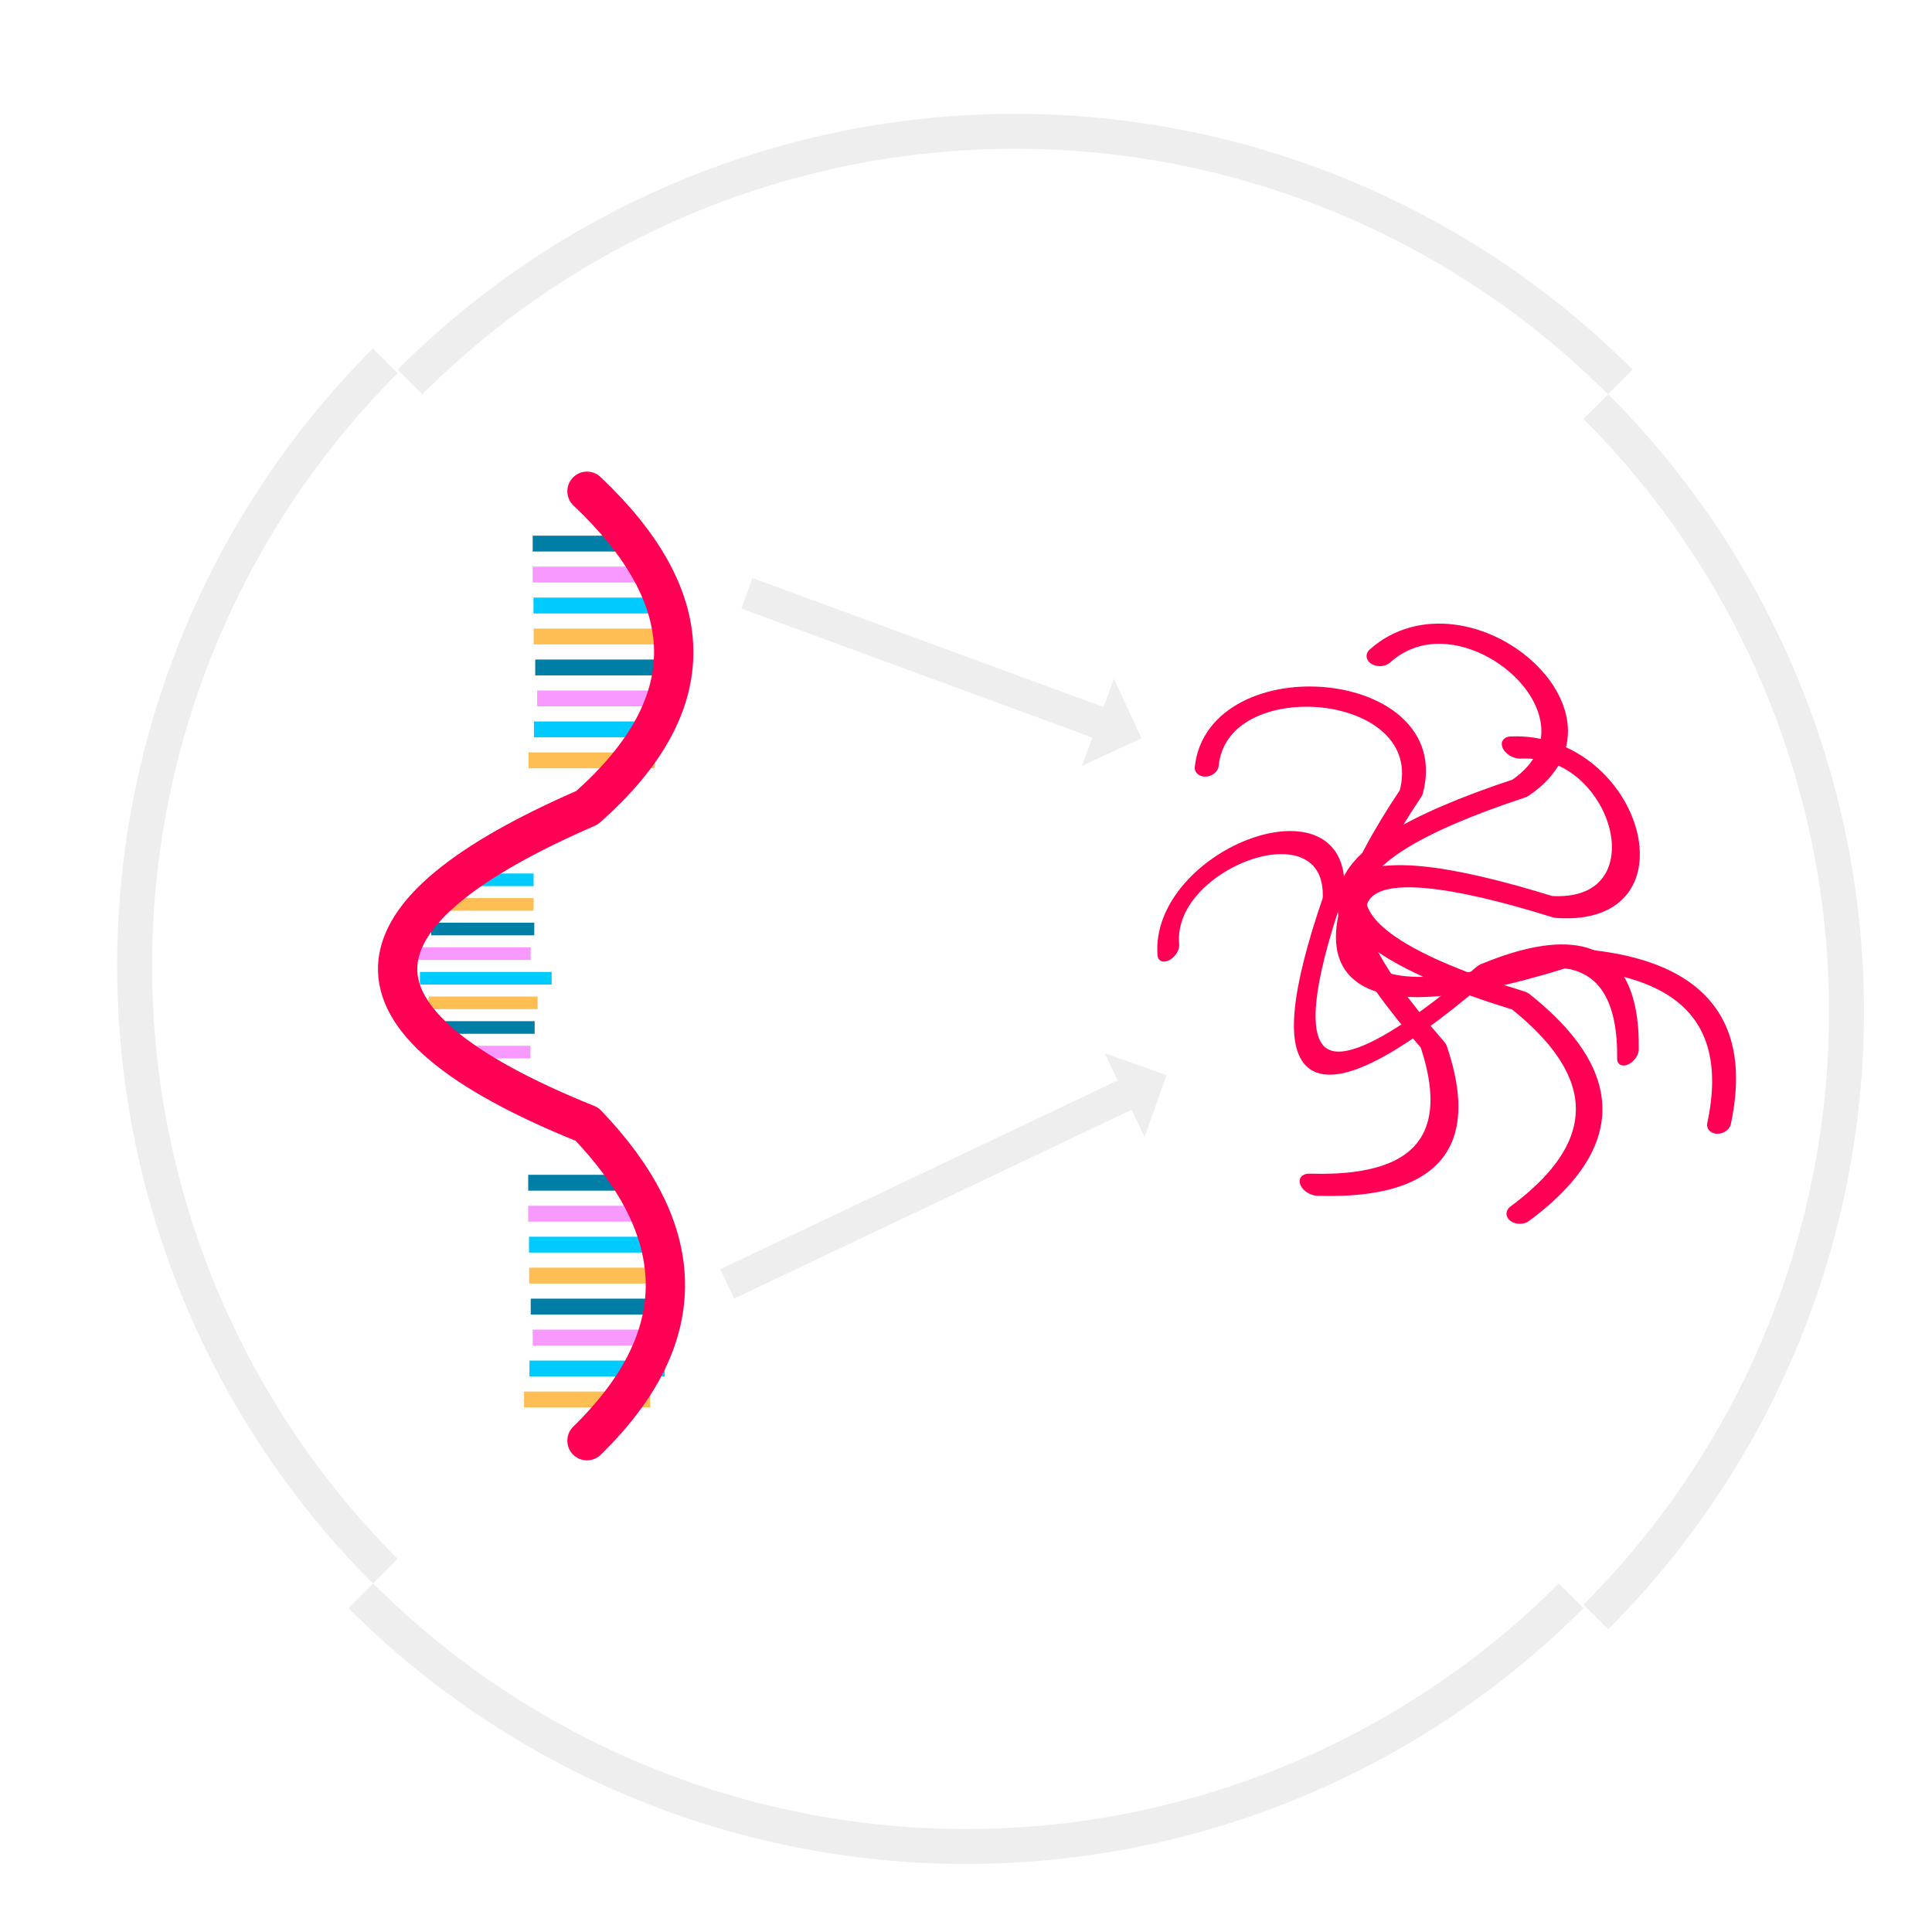 <?xml version="1.0" encoding="UTF-8" standalone="no"?>
<!DOCTYPE svg PUBLIC "-//W3C//DTD SVG 1.1//EN" "http://www.w3.org/Graphics/SVG/1.1/DTD/svg11.dtd">
<svg width="100%" height="100%" viewBox="0 0 1024 1024" version="1.1" xmlns="http://www.w3.org/2000/svg" xmlns:xlink="http://www.w3.org/1999/xlink" xml:space="preserve" xmlns:serif="http://www.serif.com/" style="fill-rule:evenodd;clip-rule:evenodd;stroke-linecap:round;stroke-linejoin:round;stroke-miterlimit:1.5;">
    <g transform="matrix(1,0,0,1,-2.27374e-13,-1088.57)">
        <g id="Artboard1" transform="matrix(1,0,0,1,-1064.25,1088.57)">
            <rect x="1064.25" y="0" width="1024" height="1024" style="fill:none;"/>
            <g id="Protein" transform="matrix(1.104,0,0,0.961,1322.8,-224.207)">
                <g transform="matrix(1,0,0,0.873,0,73.766)">
                    <path d="M428.262,597.214C469.114,549.062 546.233,635.91 495.442,680.712M495.442,680.712C392.326,725.514 384.178,770.316 495.442,815.118M495.442,815.118C512.974,833.435 523.84,851.752 527.424,870.069C532.607,896.554 522.567,923.039 495.442,949.524" style="fill:none;stroke:rgb(255,0,85);stroke-width:12.75px;"/>
                </g>
                <g transform="matrix(0.777,-0.629,0.55,0.679,-316.089,519.918)">
                    <path d="M428.262,597.214C469.114,549.062 546.233,635.91 495.442,680.712M495.442,680.712C392.326,725.514 384.178,770.316 495.442,815.118M495.442,815.118C512.974,833.435 523.84,851.752 527.424,870.069C532.607,896.554 522.567,923.039 495.442,949.524" style="fill:none;stroke:rgb(255,0,85);stroke-width:12.06px;"/>
                </g>
                <g transform="matrix(0.8,0.6,-0.428,0.57,406.5,48.225)">
                    <path d="M428.262,597.214C469.114,549.062 546.233,635.91 495.442,680.712M495.442,680.712C392.326,725.514 384.178,770.316 495.442,815.118M495.442,815.118C512.974,833.435 523.84,851.752 527.424,870.069C532.607,896.554 522.567,923.039 495.442,949.524" style="fill:none;stroke:rgb(255,0,85);stroke-width:14.77px;"/>
                </g>
                <g transform="matrix(0.526,-0.851,0.526,0.325,-212.676,927.637)">
                    <path d="M428.262,597.214C469.114,549.062 546.233,635.91 495.442,680.712M495.442,680.712C392.326,725.514 384.178,770.316 495.442,815.118M495.442,815.118C512.974,833.435 523.84,851.752 527.424,870.069C532.607,896.554 522.567,923.039 495.442,949.524" style="fill:none;stroke:rgb(255,0,85);stroke-width:13.97px;"/>
                </g>
            </g>
            <g id="RNa" transform="matrix(1.248,0,0,1.248,757.055,-421.411)">
                <g>
                    <g>
                        <g transform="matrix(0.55,0,0,1,236.115,0)">
                            <rect x="429.577" y="565.17" width="82.423" height="6.734" style="fill:rgb(0,126,165);"/>
                        </g>
                        <g transform="matrix(0.697,0,0,1,173.304,26.299)">
                            <rect x="429.577" y="565.17" width="82.423" height="6.734" style="fill:rgb(0,203,255);"/>
                        </g>
                        <g transform="matrix(0.55,0,0,1,236.115,13.149)">
                            <rect x="429.577" y="565.17" width="82.423" height="6.734" style="fill:rgb(247,153,255);"/>
                        </g>
                        <g transform="matrix(0.74,0,0,1,154.917,39.448)">
                            <rect x="429.577" y="565.17" width="82.423" height="6.734" style="fill:rgb(255,190,84);"/>
                        </g>
                    </g>
                    <g transform="matrix(1,0,0,1,-1.912,56.173)">
                        <g transform="matrix(0.668,0,0,1,188.415,-3.575)">
                            <rect x="429.577" y="565.17" width="82.423" height="6.734" style="fill:rgb(0,126,165);"/>
                        </g>
                        <g transform="matrix(0.697,0,0,1,175.41,22.724)">
                            <rect x="429.577" y="565.17" width="82.423" height="6.734" style="fill:rgb(0,203,255);"/>
                        </g>
                        <g transform="matrix(0.677,0,0,1,185.387,9.574)">
                            <rect x="429.577" y="565.17" width="82.423" height="6.734" style="fill:rgb(247,153,255);"/>
                        </g>
                        <g transform="matrix(0.65,0,0,1,193.313,35.873)">
                            <rect x="429.577" y="565.17" width="82.423" height="6.734" style="fill:rgb(255,190,84);"/>
                        </g>
                    </g>
                </g>
                <g transform="matrix(1,0,0,1,-1.912,271.432)">
                    <g>
                        <g transform="matrix(0.55,0,0,1,236.115,0)">
                            <rect x="429.577" y="565.17" width="82.423" height="6.734" style="fill:rgb(0,126,165);"/>
                        </g>
                        <g transform="matrix(0.697,0,0,1,173.304,26.299)">
                            <rect x="429.577" y="565.17" width="82.423" height="6.734" style="fill:rgb(0,203,255);"/>
                        </g>
                        <g transform="matrix(0.55,0,0,1,236.115,13.149)">
                            <rect x="429.577" y="565.17" width="82.423" height="6.734" style="fill:rgb(247,153,255);"/>
                        </g>
                        <g transform="matrix(0.74,0,0,1,154.917,39.448)">
                            <rect x="429.577" y="565.17" width="82.423" height="6.734" style="fill:rgb(255,190,84);"/>
                        </g>
                    </g>
                    <g transform="matrix(1,0,0,1,-1.912,56.173)">
                        <g transform="matrix(0.668,0,0,1,188.415,-3.575)">
                            <rect x="429.577" y="565.17" width="82.423" height="6.734" style="fill:rgb(0,126,165);"/>
                        </g>
                        <g transform="matrix(0.697,0,0,1,175.41,22.724)">
                            <rect x="429.577" y="565.17" width="82.423" height="6.734" style="fill:rgb(0,203,255);"/>
                        </g>
                        <g transform="matrix(0.677,0,0,1,185.387,9.574)">
                            <rect x="429.577" y="565.17" width="82.423" height="6.734" style="fill:rgb(247,153,255);"/>
                        </g>
                        <g transform="matrix(0.65,0,0,1,193.313,35.873)">
                            <rect x="429.577" y="565.17" width="82.423" height="6.734" style="fill:rgb(255,190,84);"/>
                        </g>
                    </g>
                </g>
                <g transform="matrix(0.795,0,0,0.795,97.21,259.324)">
                    <g>
                        <g transform="matrix(0.574,0,0,1,178.514,0)">
                            <rect x="429.577" y="565.17" width="82.423" height="6.734" style="fill:rgb(0,203,255);"/>
                        </g>
                        <g transform="matrix(0.668,0,0,1,130.745,26.299)">
                            <rect x="429.577" y="565.17" width="82.423" height="6.734" style="fill:rgb(0,126,165);"/>
                        </g>
                        <g transform="matrix(0.574,0,0,1,178.514,13.149)">
                            <rect x="429.577" y="565.17" width="82.423" height="6.734" style="fill:rgb(255,190,84);"/>
                        </g>
                        <g transform="matrix(0.818,0,0,1,52.017,39.448)">
                            <rect x="429.577" y="565.17" width="82.423" height="6.734" style="fill:rgb(247,153,255);"/>
                        </g>
                    </g>
                    <g transform="matrix(1,0,0,1,-1.912,56.173)">
                        <g transform="matrix(0.854,0,0,1,46.719,-3.575)">
                            <rect x="429.577" y="565.17" width="82.423" height="6.734" style="fill:rgb(0,203,255);"/>
                        </g>
                        <g transform="matrix(0.668,0,0,1,132.851,22.724)">
                            <rect x="429.577" y="565.17" width="82.423" height="6.734" style="fill:rgb(0,126,165);"/>
                        </g>
                        <g transform="matrix(0.707,0,0,1,114.473,9.574)">
                            <rect x="429.577" y="565.17" width="82.423" height="6.734" style="fill:rgb(255,190,84);"/>
                        </g>
                        <g transform="matrix(0.623,0,0,1,153.632,35.873)">
                            <rect x="429.577" y="565.17" width="82.423" height="6.734" style="fill:rgb(247,153,255);"/>
                        </g>
                    </g>
                </g>
                <path d="M495.442,546.306C542.845,591.108 546.233,635.91 495.442,680.712M495.442,680.712C392.326,725.514 384.178,770.316 495.442,815.118M495.442,815.118C538.323,859.92 541.326,904.722 495.442,949.524" style="fill:none;stroke:rgb(255,0,85);stroke-width:16.69px;"/>
            </g>
            <g transform="matrix(1,0,0,1,1075.46,10.491)">
                <path d="M841.168,853.056C927.968,766.255 976.732,648.529 976.732,525.774C976.732,403.02 927.968,285.294 841.168,198.493L828.076,211.584C911.405,294.913 958.218,407.93 958.218,525.774C958.218,643.618 911.405,756.636 828.076,839.964L841.168,853.056Z" style="fill:rgb(199,199,199);fill-opacity:0.29;"/>
            </g>
            <g transform="matrix(6.12323e-17,-1,1,6.12323e-17,1076.52,1037.06)">
                <path d="M841.168,853.056C927.968,766.255 976.732,648.529 976.732,525.774C976.732,403.02 927.968,285.294 841.168,198.493L828.076,211.584C911.405,294.913 958.218,407.93 958.218,525.774C958.218,643.618 911.405,756.636 828.076,839.964L841.168,853.056Z" style="fill:rgb(199,199,199);fill-opacity:0.29;"/>
            </g>
            <g transform="matrix(-1,-1.22465e-16,1.22465e-16,-1,2103.08,1037.77)">
                <path d="M841.168,853.056C927.968,766.255 976.732,648.529 976.732,525.774C976.732,403.02 927.968,285.294 841.168,198.493L828.076,211.584C911.405,294.913 958.218,407.93 958.218,525.774C958.218,643.618 911.405,756.636 828.076,839.964L841.168,853.056Z" style="fill:rgb(199,199,199);fill-opacity:0.29;"/>
            </g>
            <g transform="matrix(-1.83697e-16,1,-1,-1.83697e-16,2102.03,11.205)">
                <path d="M841.168,853.056C927.968,766.255 976.732,648.529 976.732,525.774C976.732,403.02 927.968,285.294 841.168,198.493L828.076,211.584C911.405,294.913 958.218,407.93 958.218,525.774C958.218,643.618 911.405,756.636 828.076,839.964L841.168,853.056Z" style="fill:rgb(199,199,199);fill-opacity:0.29;"/>
            </g>
            <g transform="matrix(0.811,0.298,-0.345,0.939,350.658,-449.733)">
                <path d="M1510.34,343.149L1510.34,325.924L1739.73,325.924L1739.73,309.929L1768.2,334.536L1739.73,359.144L1739.73,343.149L1510.34,343.149Z" style="fill:rgb(199,199,199);fill-opacity:0.29;"/>
            </g>
            <g transform="matrix(0.903,-0.429,0.429,0.903,-57.649,1026.35)">
                <path d="M1510.34,343.149L1510.34,325.924L1743.59,325.924L1743.59,309.929L1768.2,334.536L1743.59,359.144L1743.59,343.149L1510.34,343.149Z" style="fill:rgb(199,199,199);fill-opacity:0.29;"/>
            </g>
        </g>
    </g>
</svg>
